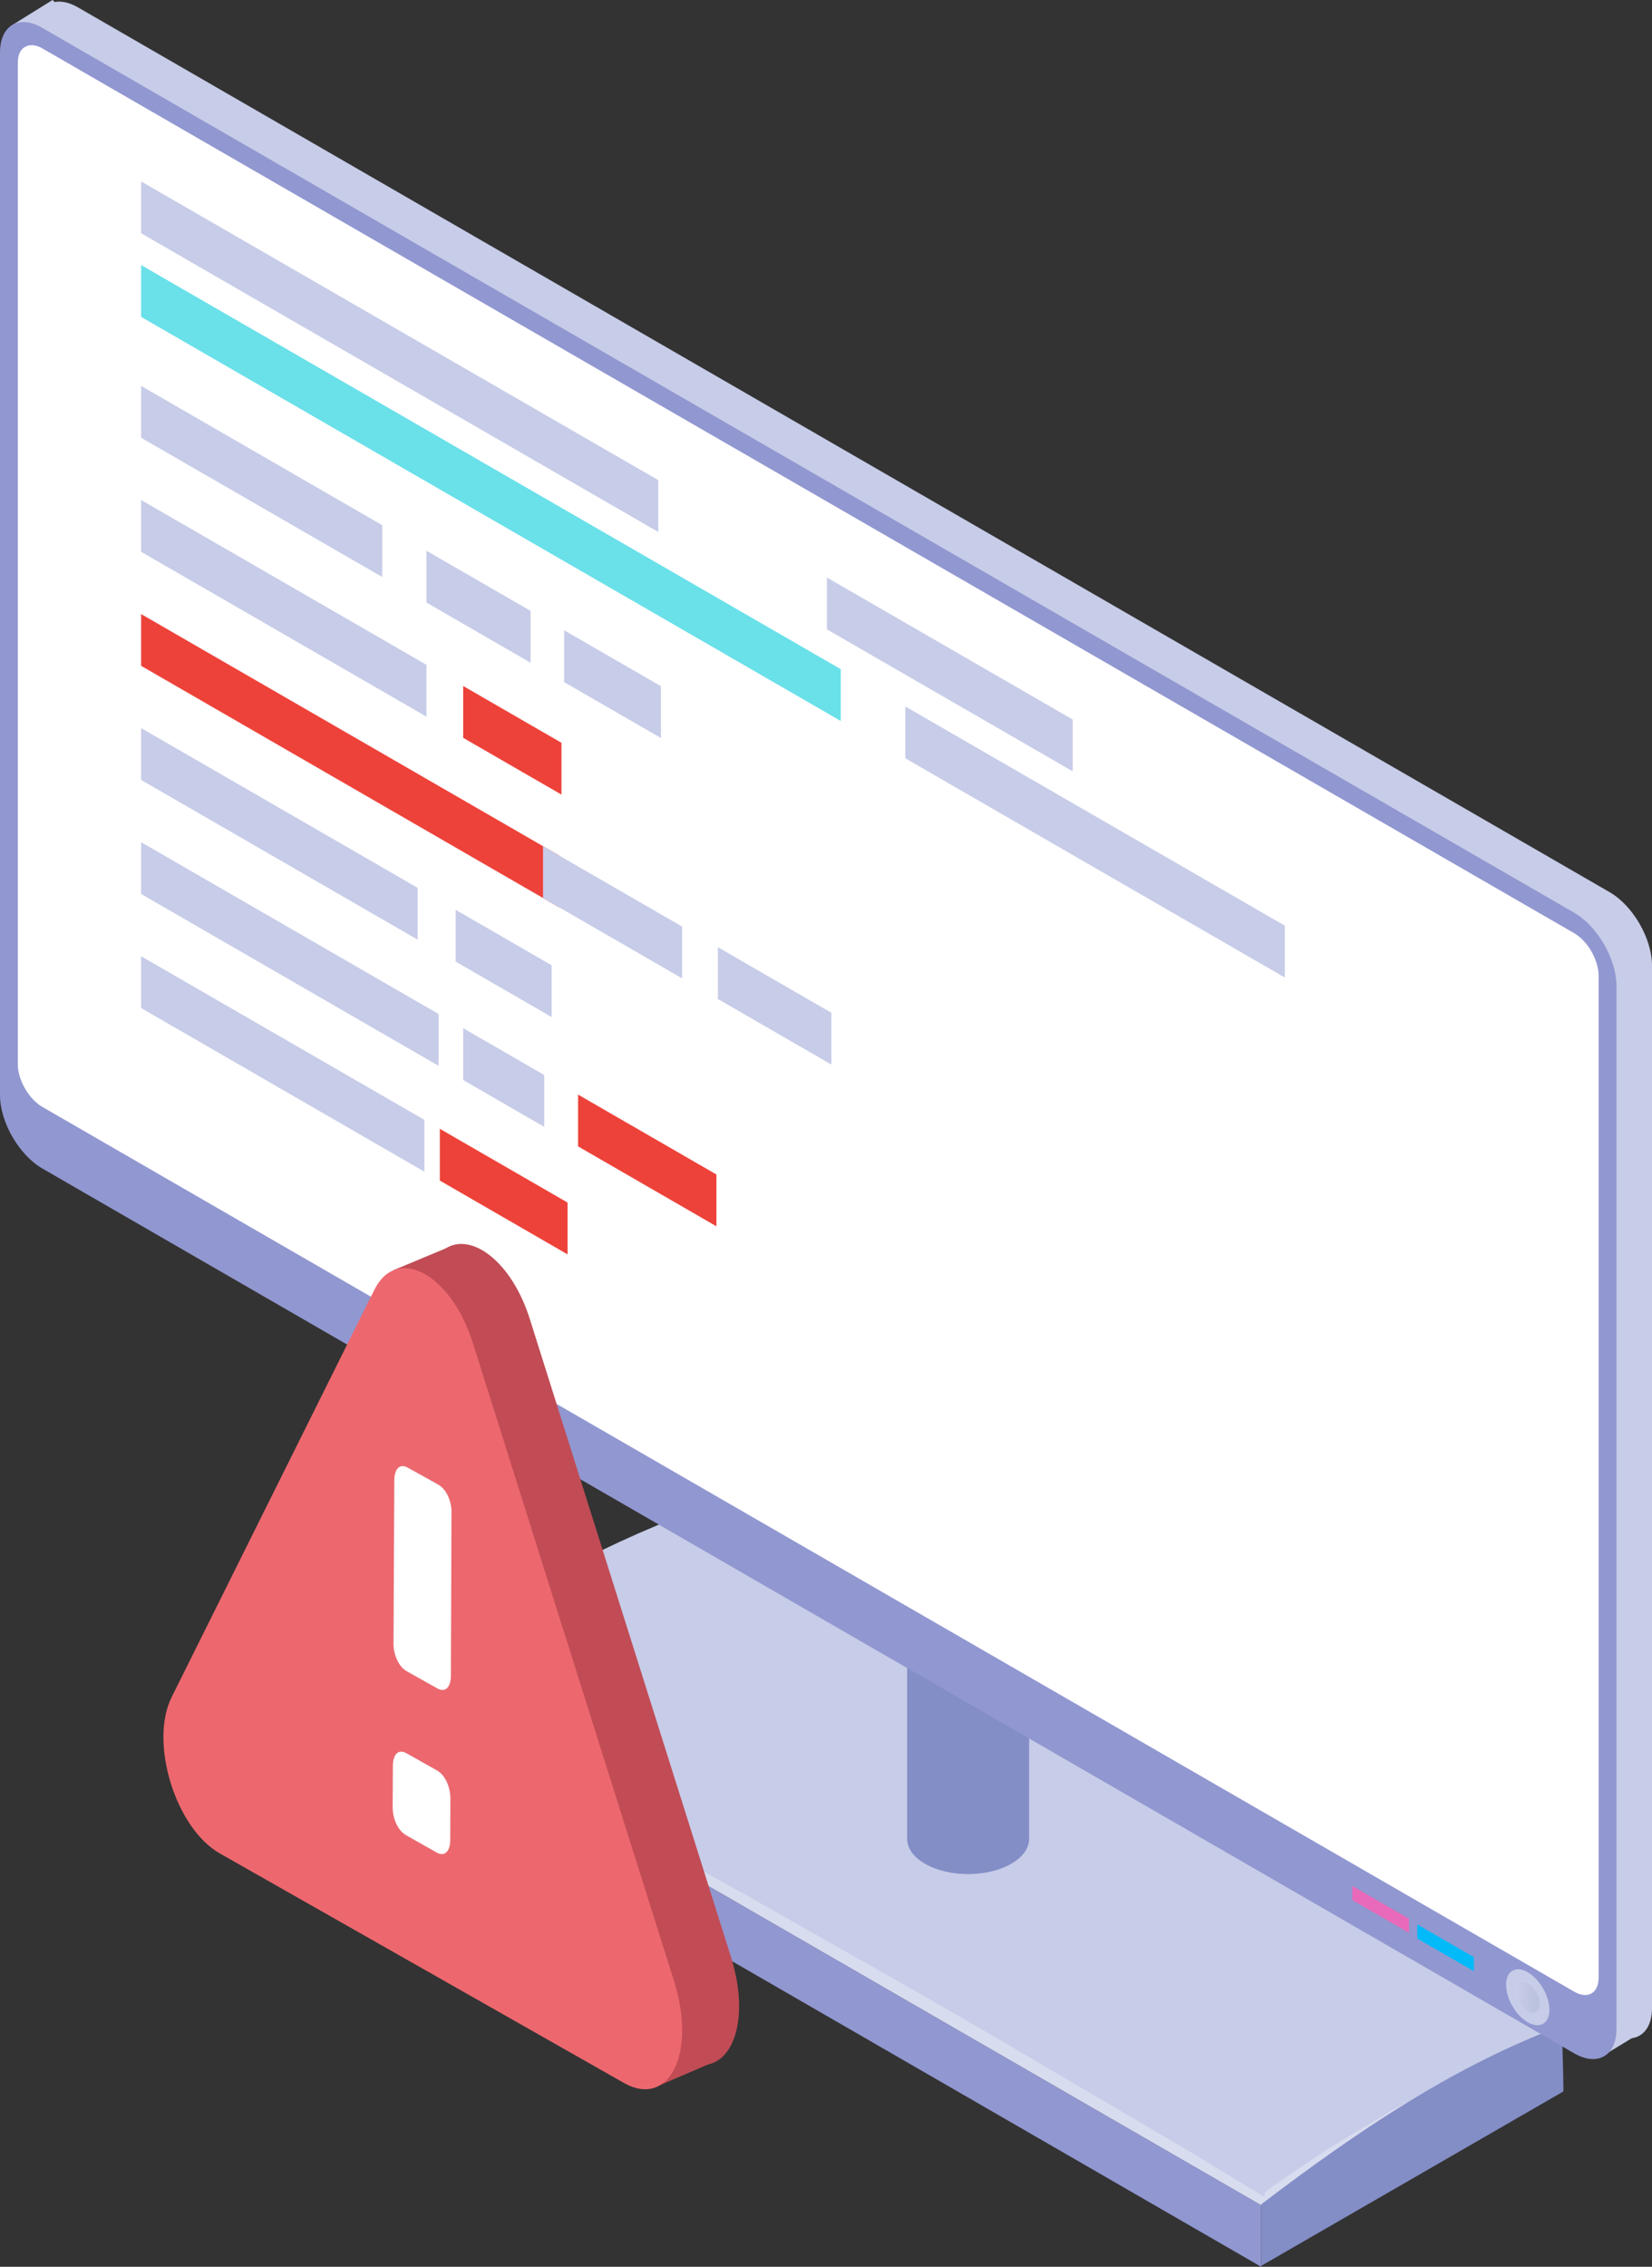 <?xml version="1.0" encoding="UTF-8"?><svg id="Layer_2" xmlns="http://www.w3.org/2000/svg" xmlns:xlink="http://www.w3.org/1999/xlink" viewBox="0 0 336.8 461.91"><rect x="0" y="0" width="336.8" height="461.91" fill="#333333" stroke="none"/><defs><style>.cls-1{fill:url(#linear-gradient);}.cls-2{opacity:.06;}.cls-3{fill:#03baf9;}.cls-4{fill:#e969ba;}.cls-5,.cls-6{fill:#fff;}.cls-7{fill:#ed423a;}.cls-8{fill:#9197d0;}.cls-9{fill:#6ae0e9;}.cls-10{fill:#c7cce8;}.cls-11{fill:#266f85;}.cls-12{fill:#838dc6;}.cls-13{opacity:.31;}.cls-14{fill:#c14c55;}.cls-14,.cls-15,.cls-6{fill-rule:evenodd;}.cls-15{fill:#ed686e;}</style><linearGradient id="linear-gradient" x1="309" y1="406.99" x2="313.93" y2="406.99" gradientTransform="matrix(1, 0, 0, 1, 0, 0)" gradientUnits="userSpaceOnUse"><stop offset="0" stop-color="#fff"/><stop offset=".15" stop-color="#c6ccce"/><stop offset=".31" stop-color="#8e9a9d"/><stop offset=".48" stop-color="#607075"/><stop offset=".63" stop-color="#3c4f55"/><stop offset=".77" stop-color="#22383f"/><stop offset=".9" stop-color="#122931"/><stop offset="1" stop-color="#0d252d"/></linearGradient></defs><g id="Layer_1-2"><g><g><g><g><g><path class="cls-10" d="M86.94,351.13l170.19,98.24c0-.06,38.4-29.11,61.34-35.63l-180.85-104.39c-20.26,7.99-40.93,19.89-61.19,35.24l-.41,.24c.05,.03,10.93,6.31,10.93,6.31h0Z"/><g class="cls-13"><path class="cls-5" d="M87.01,351c14.49,7.65,29.05,15.19,43.35,23.17l21.52,11.86,21.36,12.13c14.28,8.02,28.47,16.19,42.55,24.55l21.19,12.43c7.08,4.12,14.03,8.46,21.05,12.67,0,0-.81-.47,.31-1.41,.55-.46,1.14-.91,1.67-1.28l1.34-.9,5.35-3.61c3.52-2.48,7.24-4.65,10.93-6.87l5.53-3.32c1.82-1.13,3.79-2.05,5.67-3.08l11.4-6.01,.13,.25-11.12,6.44c-1.84,1.1-3.75,2.08-5.52,3.28l-5.38,3.52c-3.57,2.37-7.21,4.64-10.67,7.17l-10.34,7.36-.28,.2s-170.19-98.31-170.19-98.31l.14-.25Z"/></g><path class="cls-12" d="M315.89,413.74c-20.31,8.04-38.45,20-58.76,35.44v12.54c20.52-11.85,41.09-23.69,61.61-35.54,0-4.18-.26-9.3-.26-13.48-.09,.03-2.5,1.01-2.59,1.04Z"/><path class="cls-8" d="M86.94,351.13l-10.88-6.28c-.05,4.2-.05,8.36-.05,12.52,.06,.03,181.11,104.54,181.11,104.54v-12.54l-170.19-98.24Z"/></g><path class="cls-12" d="M184.94,300.48v74.22c0,1.84,1.21,3.68,3.64,5.08,4.86,2.81,12.73,2.81,17.59,0,2.43-1.4,3.64-3.24,3.64-5.08v-74.22h-24.87Z"/></g><g><g><polygon class="cls-11" points="256.35 376.21 244.81 369.55 244.81 366.67 256.35 373.34 256.35 376.21"/><polygon points="259.03 380.86 242.13 371.09 242.13 362.03 259.03 371.79 259.03 380.86"/></g><g><polygon class="cls-11" points="271.07 384.71 259.52 378.04 259.52 375.17 271.07 381.83 271.07 384.71"/><polygon points="273.74 389.35 256.84 379.59 256.84 370.52 273.74 380.28 273.74 389.35"/></g><g><polygon class="cls-11" points="285.78 393.2 274.23 386.54 274.23 383.66 285.78 390.33 285.78 393.2"/><polygon points="288.46 397.84 271.55 388.08 271.55 379.02 288.46 388.78 288.46 397.84"/></g><g><path class="cls-10" d="M328.15,181.79L15.89,1.5C14.14,.49,12.51,.16,11.15,.41l-.44-.41L2.16,5.32,7.24,14.8V218.96c0,5.52,3.87,12.22,8.65,14.98l308.42,178.07,1.62,7.43,6.76-4.11c2.46-.34,4.11-2.51,4.11-6.1V196.77c0-5.52-3.87-12.22-8.65-14.98Z"/><path class="cls-8" d="M320.91,418.4L8.65,238.12c-4.78-2.76-8.65-9.46-8.65-14.98V10.68c0-2.53,.82-4.38,2.16-5.36,1.58-1.16,3.9-1.13,6.48,.37L320.91,185.97c4.78,2.76,8.65,9.46,8.65,14.98v212.46c0,5.52-3.87,7.75-8.65,4.99Z"/><path class="cls-5" d="M325.92,198.84v204.36c-.13,3.05-2.3,4.22-5.02,2.63L8.65,225.57c-2.76-1.59-5.02-5.48-5.02-8.7V12.76c0-1.76,.67-2.93,1.8-3.35,.84-.38,1.97-.25,3.22,.46L320.9,190.14c2.8,1.59,5.02,5.52,5.02,8.7Z"/></g><polygon class="cls-3" points="300.49 401.69 288.95 395.03 288.95 392.15 300.49 398.82 300.49 401.69"/><polygon class="cls-4" points="287.25 393.85 275.7 387.19 275.7 384.31 287.25 390.98 287.25 393.85"/><path class="cls-10" d="M315.89,409.54c0,2.82-1.98,3.96-4.42,2.55-2.44-1.41-4.42-4.83-4.42-7.65s1.98-3.96,4.42-2.55c2.44,1.41,4.42,4.83,4.42,7.65Z"/><g class="cls-2"><path class="cls-1" d="M313.93,408.41c0,1.57-1.1,2.21-2.46,1.42-1.36-.79-2.47-2.7-2.47-4.27s1.1-2.21,2.47-1.42c1.36,.79,2.46,2.7,2.46,4.27Z"/></g></g></g><polygon class="cls-10" points="134.22 108.41 28.77 47.53 28.77 36.97 134.22 97.85 134.22 108.41"/><polygon class="cls-10" points="218.69 157.17 168.59 128.25 168.59 117.69 218.69 146.62 218.69 157.17"/><polygon class="cls-10" points="77.93 117.58 28.77 89.2 28.77 78.64 77.93 107.02 77.93 117.58"/><polygon class="cls-10" points="108.18 135.05 86.94 122.78 86.94 112.23 108.18 124.49 108.18 135.05"/><polygon class="cls-10" points="134.75 150.39 115.02 139 115.02 128.44 134.75 139.83 134.75 150.39"/><polygon class="cls-10" points="86.94 146.03 28.77 112.44 28.77 101.89 86.94 135.47 86.94 146.03"/><polygon class="cls-7" points="114.47 161.92 94.43 150.35 94.43 139.79 114.47 151.36 114.47 161.92"/><polygon class="cls-7" points="114.05 184.92 28.77 135.68 28.77 125.13 114.05 174.36 114.05 184.92"/><polygon class="cls-10" points="139.06 199.36 110.71 182.99 110.71 172.44 139.06 188.81 139.06 199.36"/><polygon class="cls-10" points="169.5 216.93 146.36 203.57 146.36 193.02 169.5 206.38 169.5 216.93"/><polygon class="cls-10" points="85.15 191.48 28.77 158.93 28.77 148.37 85.15 180.92 85.15 191.48"/><polygon class="cls-10" points="112.47 207.25 92.9 195.95 92.9 185.4 112.47 196.7 112.47 207.25"/><polygon class="cls-10" points="89.42 217.19 28.77 182.17 28.77 171.62 89.42 206.63 89.42 217.19"/><polygon class="cls-10" points="110.95 229.62 94.43 220.08 94.43 209.52 110.95 219.06 110.95 229.62"/><polygon class="cls-7" points="146.06 249.89 117.85 233.6 117.85 223.05 146.06 239.33 146.06 249.89"/><polygon class="cls-10" points="86.52 238.76 28.77 205.41 28.77 194.86 86.52 228.2 86.52 238.76"/><polygon class="cls-7" points="115.71 255.61 89.67 240.57 89.67 230.02 115.71 245.05 115.71 255.61"/><polygon class="cls-9" points="171.41 146.92 28.77 64.57 28.77 54.01 171.41 136.36 171.41 146.92"/><polygon class="cls-10" points="261.94 199.19 184.57 154.52 184.57 143.96 261.94 188.63 261.94 199.19"/></g><g><path class="cls-14" d="M149.05,398.88h.01l-41.05-130.12c-3.17-10.03-9.67-15.92-14.79-15.22-2.1,.29-3.97,1.68-5.28,4.35l-41.35,83.04c-4.59,9.32,.86,26.72,9.82,31.81l82.39,46.77c9.16,5.2,14.87-5.96,10.25-20.63Z"/><polygon class="cls-14" points="80.16 258.85 91.84 253.98 145.8 420.06 133.67 425.28 80.16 258.85"/><g><path class="cls-15" d="M137.45,403.81h.01l-41.05-130.12c-4.46-14.14-15.54-20.05-20.08-10.87l-41.35,83.04c-4.59,9.32,.86,26.72,9.82,31.81l82.39,46.77c9.16,5.2,14.87-5.96,10.25-20.63Zm-45.65-28.94c0,2.31-1.07,3.59-2.79,2.62l-6.21-3.51c-1.72-.97-2.76-3.43-2.75-5.74l.04-8.37c.01-2.3,1.06-3.58,2.78-2.61l6.2,3.49c1.72,.97,2.76,3.42,2.75,5.73l-.03,8.39Zm.13-33.45c0,2.31-1.06,3.59-2.78,2.63l-6.19-3.47c-1.71-.96-2.75-3.4-2.74-5.71l.16-33.19c.01-2.3,1.06-3.56,2.77-2.61l6.17,3.43c1.71,.95,2.75,3.38,2.74,5.68l-.12,33.26Z"/><path class="cls-6" d="M91.83,366.48l-.03,8.39c0,2.31-1.07,3.59-2.79,2.62l-6.21-3.51c-1.72-.97-2.76-3.43-2.75-5.74l.04-8.37c.01-2.3,1.06-3.58,2.78-2.61l6.2,3.49c1.72,.97,2.76,3.42,2.75,5.73Z"/><path class="cls-6" d="M92.05,308.16l-.12,33.26c0,2.31-1.06,3.59-2.78,2.63l-6.19-3.47c-1.71-.96-2.75-3.4-2.74-5.71l.16-33.19c.01-2.3,1.06-3.56,2.77-2.61l6.17,3.43c1.71,.95,2.75,3.38,2.74,5.68Z"/></g></g></g></g></svg>